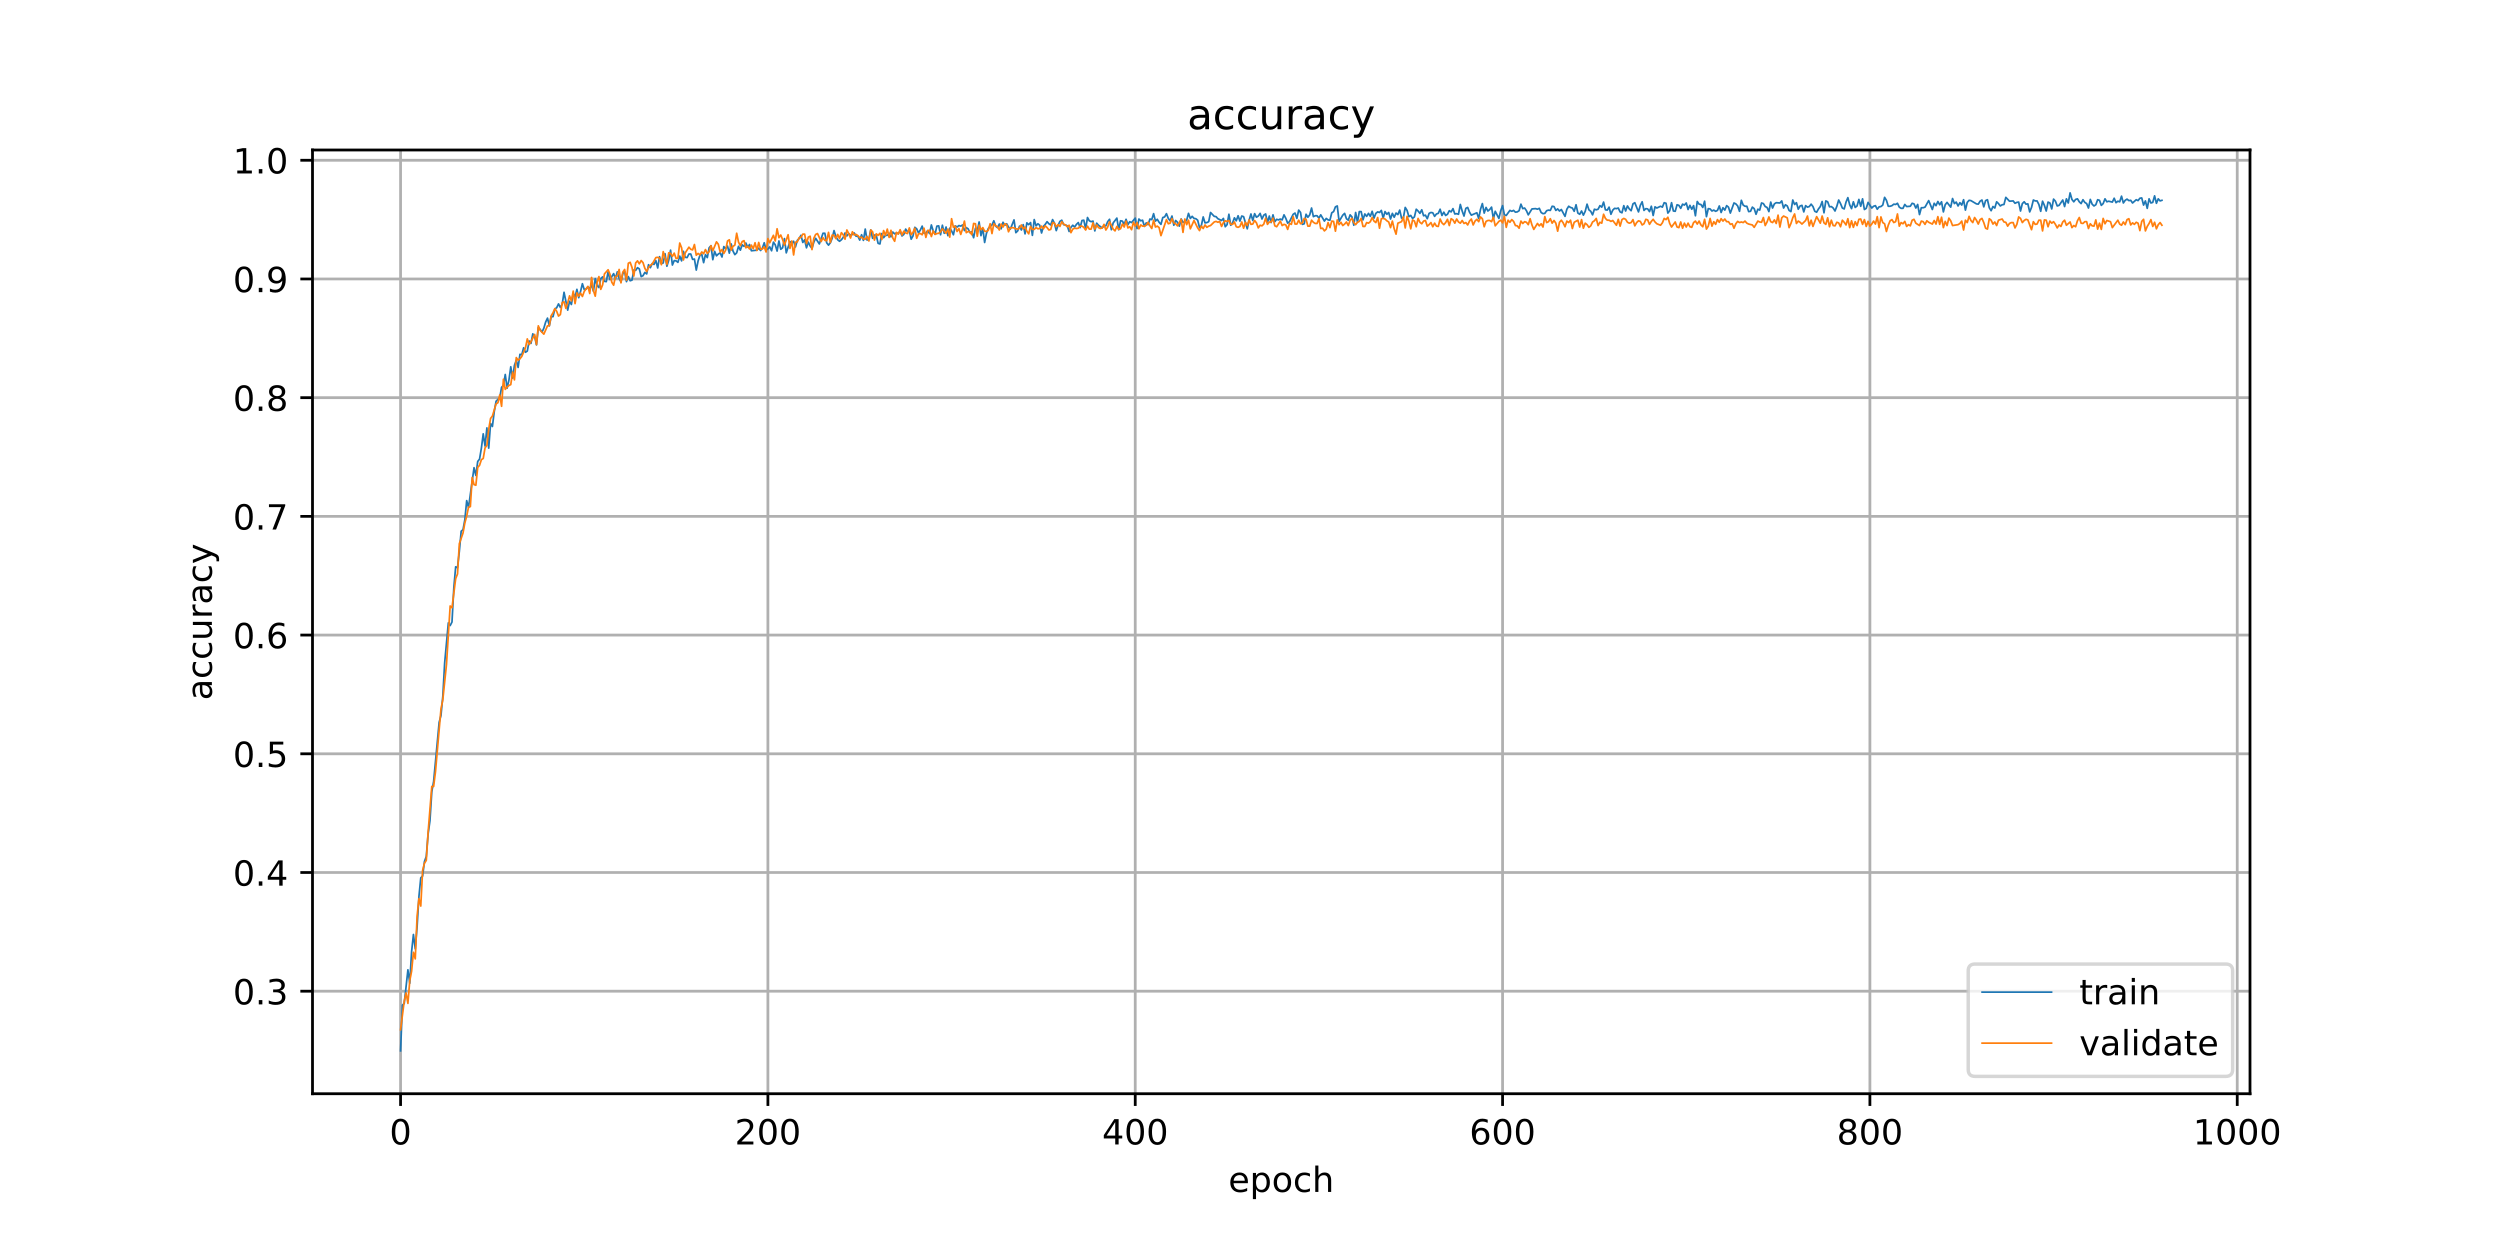 <?xml version="1.0" encoding="utf-8" standalone="no"?>
<!DOCTYPE svg PUBLIC "-//W3C//DTD SVG 1.1//EN"
  "http://www.w3.org/Graphics/SVG/1.1/DTD/svg11.dtd">
<!-- Created with matplotlib (https://matplotlib.org/) -->
<svg height="360pt" version="1.1" viewBox="0 0 720 360" width="720pt" xmlns="http://www.w3.org/2000/svg" xmlns:xlink="http://www.w3.org/1999/xlink">
 <defs>
  <style type="text/css">
*{stroke-linecap:butt;stroke-linejoin:round;}
  </style>
 </defs>
 <g id="figure_1">
  <g id="patch_1">
   <path d="M 0 360 
L 720 360 
L 720 0 
L 0 0 
z
" style="fill:#ffffff;"/>
  </g>
  <g id="axes_1">
   <g id="patch_2">
    <path d="M 90 315 
L 648 315 
L 648 43.2 
L 90 43.2 
z
" style="fill:#ffffff;"/>
   </g>
   <g id="matplotlib.axis_1">
    <g id="xtick_1">
     <g id="line2d_1">
      <path clip-path="url(#pa90d87581f)" d="M 115.364 315 
L 115.364 43.2 
" style="fill:none;stroke:#b0b0b0;stroke-linecap:square;stroke-width:0.8;"/>
     </g>
     <g id="line2d_2">
      <defs>
       <path d="M 0 0 
L 0 3.5 
" id="m3d47f4f4f5" style="stroke:#000000;stroke-width:0.8;"/>
      </defs>
      <g>
       <use style="stroke:#000000;stroke-width:0.8;" x="115.364" xlink:href="#m3d47f4f4f5" y="315"/>
      </g>
     </g>
     <g id="text_1">
      <!-- 0 -->
      <defs>
       <path d="M 31.781 66.406 
Q 24.172 66.406 20.328 58.906 
Q 16.5 51.422 16.5 36.375 
Q 16.5 21.391 20.328 13.891 
Q 24.172 6.391 31.781 6.391 
Q 39.453 6.391 43.281 13.891 
Q 47.125 21.391 47.125 36.375 
Q 47.125 51.422 43.281 58.906 
Q 39.453 66.406 31.781 66.406 
z
M 31.781 74.219 
Q 44.047 74.219 50.516 64.516 
Q 56.984 54.828 56.984 36.375 
Q 56.984 17.969 50.516 8.266 
Q 44.047 -1.422 31.781 -1.422 
Q 19.531 -1.422 13.062 8.266 
Q 6.594 17.969 6.594 36.375 
Q 6.594 54.828 13.062 64.516 
Q 19.531 74.219 31.781 74.219 
z
" id="DejaVuSans-48"/>
      </defs>
      <g transform="translate(112.182 329.598)scale(0.1 -0.1)">
       <use xlink:href="#DejaVuSans-48"/>
      </g>
     </g>
    </g>
    <g id="xtick_2">
     <g id="line2d_3">
      <path clip-path="url(#pa90d87581f)" d="M 221.156 315 
L 221.156 43.2 
" style="fill:none;stroke:#b0b0b0;stroke-linecap:square;stroke-width:0.8;"/>
     </g>
     <g id="line2d_4">
      <g>
       <use style="stroke:#000000;stroke-width:0.8;" x="221.156" xlink:href="#m3d47f4f4f5" y="315"/>
      </g>
     </g>
     <g id="text_2">
      <!-- 200 -->
      <defs>
       <path d="M 19.188 8.297 
L 53.609 8.297 
L 53.609 0 
L 7.328 0 
L 7.328 8.297 
Q 12.938 14.109 22.625 23.891 
Q 32.328 33.688 34.812 36.531 
Q 39.547 41.844 41.422 45.531 
Q 43.312 49.219 43.312 52.781 
Q 43.312 58.594 39.234 62.25 
Q 35.156 65.922 28.609 65.922 
Q 23.969 65.922 18.812 64.312 
Q 13.672 62.703 7.812 59.422 
L 7.812 69.391 
Q 13.766 71.781 18.938 73 
Q 24.125 74.219 28.422 74.219 
Q 39.75 74.219 46.484 68.547 
Q 53.219 62.891 53.219 53.422 
Q 53.219 48.922 51.531 44.891 
Q 49.859 40.875 45.406 35.406 
Q 44.188 33.984 37.641 27.219 
Q 31.109 20.453 19.188 8.297 
z
" id="DejaVuSans-50"/>
      </defs>
      <g transform="translate(211.612 329.598)scale(0.1 -0.1)">
       <use xlink:href="#DejaVuSans-50"/>
       <use x="63.623" xlink:href="#DejaVuSans-48"/>
       <use x="127.246" xlink:href="#DejaVuSans-48"/>
      </g>
     </g>
    </g>
    <g id="xtick_3">
     <g id="line2d_5">
      <path clip-path="url(#pa90d87581f)" d="M 326.948 315 
L 326.948 43.2 
" style="fill:none;stroke:#b0b0b0;stroke-linecap:square;stroke-width:0.8;"/>
     </g>
     <g id="line2d_6">
      <g>
       <use style="stroke:#000000;stroke-width:0.8;" x="326.948" xlink:href="#m3d47f4f4f5" y="315"/>
      </g>
     </g>
     <g id="text_3">
      <!-- 400 -->
      <defs>
       <path d="M 37.797 64.312 
L 12.891 25.391 
L 37.797 25.391 
z
M 35.203 72.906 
L 47.609 72.906 
L 47.609 25.391 
L 58.016 25.391 
L 58.016 17.188 
L 47.609 17.188 
L 47.609 0 
L 37.797 0 
L 37.797 17.188 
L 4.891 17.188 
L 4.891 26.703 
z
" id="DejaVuSans-52"/>
      </defs>
      <g transform="translate(317.404 329.598)scale(0.1 -0.1)">
       <use xlink:href="#DejaVuSans-52"/>
       <use x="63.623" xlink:href="#DejaVuSans-48"/>
       <use x="127.246" xlink:href="#DejaVuSans-48"/>
      </g>
     </g>
    </g>
    <g id="xtick_4">
     <g id="line2d_7">
      <path clip-path="url(#pa90d87581f)" d="M 432.74 315 
L 432.74 43.2 
" style="fill:none;stroke:#b0b0b0;stroke-linecap:square;stroke-width:0.8;"/>
     </g>
     <g id="line2d_8">
      <g>
       <use style="stroke:#000000;stroke-width:0.8;" x="432.74" xlink:href="#m3d47f4f4f5" y="315"/>
      </g>
     </g>
     <g id="text_4">
      <!-- 600 -->
      <defs>
       <path d="M 33.016 40.375 
Q 26.375 40.375 22.484 35.828 
Q 18.609 31.297 18.609 23.391 
Q 18.609 15.531 22.484 10.953 
Q 26.375 6.391 33.016 6.391 
Q 39.656 6.391 43.531 10.953 
Q 47.406 15.531 47.406 23.391 
Q 47.406 31.297 43.531 35.828 
Q 39.656 40.375 33.016 40.375 
z
M 52.594 71.297 
L 52.594 62.312 
Q 48.875 64.062 45.094 64.984 
Q 41.312 65.922 37.594 65.922 
Q 27.828 65.922 22.672 59.328 
Q 17.531 52.734 16.797 39.406 
Q 19.672 43.656 24.016 45.922 
Q 28.375 48.188 33.594 48.188 
Q 44.578 48.188 50.953 41.516 
Q 57.328 34.859 57.328 23.391 
Q 57.328 12.156 50.688 5.359 
Q 44.047 -1.422 33.016 -1.422 
Q 20.359 -1.422 13.672 8.266 
Q 6.984 17.969 6.984 36.375 
Q 6.984 53.656 15.188 63.938 
Q 23.391 74.219 37.203 74.219 
Q 40.922 74.219 44.703 73.484 
Q 48.484 72.75 52.594 71.297 
z
" id="DejaVuSans-54"/>
      </defs>
      <g transform="translate(423.196 329.598)scale(0.1 -0.1)">
       <use xlink:href="#DejaVuSans-54"/>
       <use x="63.623" xlink:href="#DejaVuSans-48"/>
       <use x="127.246" xlink:href="#DejaVuSans-48"/>
      </g>
     </g>
    </g>
    <g id="xtick_5">
     <g id="line2d_9">
      <path clip-path="url(#pa90d87581f)" d="M 538.532 315 
L 538.532 43.2 
" style="fill:none;stroke:#b0b0b0;stroke-linecap:square;stroke-width:0.8;"/>
     </g>
     <g id="line2d_10">
      <g>
       <use style="stroke:#000000;stroke-width:0.8;" x="538.532" xlink:href="#m3d47f4f4f5" y="315"/>
      </g>
     </g>
     <g id="text_5">
      <!-- 800 -->
      <defs>
       <path d="M 31.781 34.625 
Q 24.75 34.625 20.719 30.859 
Q 16.703 27.094 16.703 20.516 
Q 16.703 13.922 20.719 10.156 
Q 24.75 6.391 31.781 6.391 
Q 38.812 6.391 42.859 10.172 
Q 46.922 13.969 46.922 20.516 
Q 46.922 27.094 42.891 30.859 
Q 38.875 34.625 31.781 34.625 
z
M 21.922 38.812 
Q 15.578 40.375 12.031 44.719 
Q 8.5 49.078 8.5 55.328 
Q 8.5 64.062 14.719 69.141 
Q 20.953 74.219 31.781 74.219 
Q 42.672 74.219 48.875 69.141 
Q 55.078 64.062 55.078 55.328 
Q 55.078 49.078 51.531 44.719 
Q 48 40.375 41.703 38.812 
Q 48.828 37.156 52.797 32.312 
Q 56.781 27.484 56.781 20.516 
Q 56.781 9.906 50.312 4.234 
Q 43.844 -1.422 31.781 -1.422 
Q 19.734 -1.422 13.25 4.234 
Q 6.781 9.906 6.781 20.516 
Q 6.781 27.484 10.781 32.312 
Q 14.797 37.156 21.922 38.812 
z
M 18.312 54.391 
Q 18.312 48.734 21.844 45.562 
Q 25.391 42.391 31.781 42.391 
Q 38.141 42.391 41.719 45.562 
Q 45.312 48.734 45.312 54.391 
Q 45.312 60.062 41.719 63.234 
Q 38.141 66.406 31.781 66.406 
Q 25.391 66.406 21.844 63.234 
Q 18.312 60.062 18.312 54.391 
z
" id="DejaVuSans-56"/>
      </defs>
      <g transform="translate(528.988 329.598)scale(0.1 -0.1)">
       <use xlink:href="#DejaVuSans-56"/>
       <use x="63.623" xlink:href="#DejaVuSans-48"/>
       <use x="127.246" xlink:href="#DejaVuSans-48"/>
      </g>
     </g>
    </g>
    <g id="xtick_6">
     <g id="line2d_11">
      <path clip-path="url(#pa90d87581f)" d="M 644.324 315 
L 644.324 43.2 
" style="fill:none;stroke:#b0b0b0;stroke-linecap:square;stroke-width:0.8;"/>
     </g>
     <g id="line2d_12">
      <g>
       <use style="stroke:#000000;stroke-width:0.8;" x="644.324" xlink:href="#m3d47f4f4f5" y="315"/>
      </g>
     </g>
     <g id="text_6">
      <!-- 1000 -->
      <defs>
       <path d="M 12.406 8.297 
L 28.516 8.297 
L 28.516 63.922 
L 10.984 60.406 
L 10.984 69.391 
L 28.422 72.906 
L 38.281 72.906 
L 38.281 8.297 
L 54.391 8.297 
L 54.391 0 
L 12.406 0 
z
" id="DejaVuSans-49"/>
      </defs>
      <g transform="translate(631.599 329.598)scale(0.1 -0.1)">
       <use xlink:href="#DejaVuSans-49"/>
       <use x="63.623" xlink:href="#DejaVuSans-48"/>
       <use x="127.246" xlink:href="#DejaVuSans-48"/>
       <use x="190.869" xlink:href="#DejaVuSans-48"/>
      </g>
     </g>
    </g>
    <g id="text_7">
     <!-- epoch -->
     <defs>
      <path d="M 56.203 29.594 
L 56.203 25.203 
L 14.891 25.203 
Q 15.484 15.922 20.484 11.062 
Q 25.484 6.203 34.422 6.203 
Q 39.594 6.203 44.453 7.469 
Q 49.312 8.734 54.109 11.281 
L 54.109 2.781 
Q 49.266 0.734 44.188 -0.344 
Q 39.109 -1.422 33.891 -1.422 
Q 20.797 -1.422 13.156 6.188 
Q 5.516 13.812 5.516 26.812 
Q 5.516 40.234 12.766 48.109 
Q 20.016 56 32.328 56 
Q 43.359 56 49.781 48.891 
Q 56.203 41.797 56.203 29.594 
z
M 47.219 32.234 
Q 47.125 39.594 43.094 43.984 
Q 39.062 48.391 32.422 48.391 
Q 24.906 48.391 20.391 44.141 
Q 15.875 39.891 15.188 32.172 
z
" id="DejaVuSans-101"/>
      <path d="M 18.109 8.203 
L 18.109 -20.797 
L 9.078 -20.797 
L 9.078 54.688 
L 18.109 54.688 
L 18.109 46.391 
Q 20.953 51.266 25.266 53.625 
Q 29.594 56 35.594 56 
Q 45.562 56 51.781 48.094 
Q 58.016 40.188 58.016 27.297 
Q 58.016 14.406 51.781 6.484 
Q 45.562 -1.422 35.594 -1.422 
Q 29.594 -1.422 25.266 0.953 
Q 20.953 3.328 18.109 8.203 
z
M 48.688 27.297 
Q 48.688 37.203 44.609 42.844 
Q 40.531 48.484 33.406 48.484 
Q 26.266 48.484 22.188 42.844 
Q 18.109 37.203 18.109 27.297 
Q 18.109 17.391 22.188 11.75 
Q 26.266 6.109 33.406 6.109 
Q 40.531 6.109 44.609 11.75 
Q 48.688 17.391 48.688 27.297 
z
" id="DejaVuSans-112"/>
      <path d="M 30.609 48.391 
Q 23.391 48.391 19.188 42.75 
Q 14.984 37.109 14.984 27.297 
Q 14.984 17.484 19.156 11.844 
Q 23.344 6.203 30.609 6.203 
Q 37.797 6.203 41.984 11.859 
Q 46.188 17.531 46.188 27.297 
Q 46.188 37.016 41.984 42.703 
Q 37.797 48.391 30.609 48.391 
z
M 30.609 56 
Q 42.328 56 49.016 48.375 
Q 55.719 40.766 55.719 27.297 
Q 55.719 13.875 49.016 6.219 
Q 42.328 -1.422 30.609 -1.422 
Q 18.844 -1.422 12.172 6.219 
Q 5.516 13.875 5.516 27.297 
Q 5.516 40.766 12.172 48.375 
Q 18.844 56 30.609 56 
z
" id="DejaVuSans-111"/>
      <path d="M 48.781 52.594 
L 48.781 44.188 
Q 44.969 46.297 41.141 47.344 
Q 37.312 48.391 33.406 48.391 
Q 24.656 48.391 19.812 42.844 
Q 14.984 37.312 14.984 27.297 
Q 14.984 17.281 19.812 11.734 
Q 24.656 6.203 33.406 6.203 
Q 37.312 6.203 41.141 7.25 
Q 44.969 8.297 48.781 10.406 
L 48.781 2.094 
Q 45.016 0.344 40.984 -0.531 
Q 36.969 -1.422 32.422 -1.422 
Q 20.062 -1.422 12.781 6.344 
Q 5.516 14.109 5.516 27.297 
Q 5.516 40.672 12.859 48.328 
Q 20.219 56 33.016 56 
Q 37.156 56 41.109 55.141 
Q 45.062 54.297 48.781 52.594 
z
" id="DejaVuSans-99"/>
      <path d="M 54.891 33.016 
L 54.891 0 
L 45.906 0 
L 45.906 32.719 
Q 45.906 40.484 42.875 44.328 
Q 39.844 48.188 33.797 48.188 
Q 26.516 48.188 22.312 43.547 
Q 18.109 38.922 18.109 30.906 
L 18.109 0 
L 9.078 0 
L 9.078 75.984 
L 18.109 75.984 
L 18.109 46.188 
Q 21.344 51.125 25.703 53.562 
Q 30.078 56 35.797 56 
Q 45.219 56 50.047 50.172 
Q 54.891 44.344 54.891 33.016 
z
" id="DejaVuSans-104"/>
     </defs>
     <g transform="translate(353.772 343.277)scale(0.1 -0.1)">
      <use xlink:href="#DejaVuSans-101"/>
      <use x="61.523" xlink:href="#DejaVuSans-112"/>
      <use x="125" xlink:href="#DejaVuSans-111"/>
      <use x="186.182" xlink:href="#DejaVuSans-99"/>
      <use x="241.162" xlink:href="#DejaVuSans-104"/>
     </g>
    </g>
   </g>
   <g id="matplotlib.axis_2">
    <g id="ytick_1">
     <g id="line2d_13">
      <path clip-path="url(#pa90d87581f)" d="M 90 285.466 
L 648 285.466 
" style="fill:none;stroke:#b0b0b0;stroke-linecap:square;stroke-width:0.8;"/>
     </g>
     <g id="line2d_14">
      <defs>
       <path d="M 0 0 
L -3.5 0 
" id="m5da8595217" style="stroke:#000000;stroke-width:0.8;"/>
      </defs>
      <g>
       <use style="stroke:#000000;stroke-width:0.8;" x="90" xlink:href="#m5da8595217" y="285.466"/>
      </g>
     </g>
     <g id="text_8">
      <!-- 0.3 -->
      <defs>
       <path d="M 10.688 12.406 
L 21 12.406 
L 21 0 
L 10.688 0 
z
" id="DejaVuSans-46"/>
       <path d="M 40.578 39.312 
Q 47.656 37.797 51.625 33 
Q 55.609 28.219 55.609 21.188 
Q 55.609 10.406 48.188 4.484 
Q 40.766 -1.422 27.094 -1.422 
Q 22.516 -1.422 17.656 -0.516 
Q 12.797 0.391 7.625 2.203 
L 7.625 11.719 
Q 11.719 9.328 16.594 8.109 
Q 21.484 6.891 26.812 6.891 
Q 36.078 6.891 40.938 10.547 
Q 45.797 14.203 45.797 21.188 
Q 45.797 27.641 41.281 31.266 
Q 36.766 34.906 28.719 34.906 
L 20.219 34.906 
L 20.219 43.016 
L 29.109 43.016 
Q 36.375 43.016 40.234 45.922 
Q 44.094 48.828 44.094 54.297 
Q 44.094 59.906 40.109 62.906 
Q 36.141 65.922 28.719 65.922 
Q 24.656 65.922 20.016 65.031 
Q 15.375 64.156 9.812 62.312 
L 9.812 71.094 
Q 15.438 72.656 20.344 73.438 
Q 25.25 74.219 29.594 74.219 
Q 40.828 74.219 47.359 69.109 
Q 53.906 64.016 53.906 55.328 
Q 53.906 49.266 50.438 45.094 
Q 46.969 40.922 40.578 39.312 
z
" id="DejaVuSans-51"/>
      </defs>
      <g transform="translate(67.097 289.265)scale(0.1 -0.1)">
       <use xlink:href="#DejaVuSans-48"/>
       <use x="63.623" xlink:href="#DejaVuSans-46"/>
       <use x="95.41" xlink:href="#DejaVuSans-51"/>
      </g>
     </g>
    </g>
    <g id="ytick_2">
     <g id="line2d_15">
      <path clip-path="url(#pa90d87581f)" d="M 90 251.279 
L 648 251.279 
" style="fill:none;stroke:#b0b0b0;stroke-linecap:square;stroke-width:0.8;"/>
     </g>
     <g id="line2d_16">
      <g>
       <use style="stroke:#000000;stroke-width:0.8;" x="90" xlink:href="#m5da8595217" y="251.279"/>
      </g>
     </g>
     <g id="text_9">
      <!-- 0.4 -->
      <g transform="translate(67.097 255.078)scale(0.1 -0.1)">
       <use xlink:href="#DejaVuSans-48"/>
       <use x="63.623" xlink:href="#DejaVuSans-46"/>
       <use x="95.41" xlink:href="#DejaVuSans-52"/>
      </g>
     </g>
    </g>
    <g id="ytick_3">
     <g id="line2d_17">
      <path clip-path="url(#pa90d87581f)" d="M 90 217.091 
L 648 217.091 
" style="fill:none;stroke:#b0b0b0;stroke-linecap:square;stroke-width:0.8;"/>
     </g>
     <g id="line2d_18">
      <g>
       <use style="stroke:#000000;stroke-width:0.8;" x="90" xlink:href="#m5da8595217" y="217.091"/>
      </g>
     </g>
     <g id="text_10">
      <!-- 0.5 -->
      <defs>
       <path d="M 10.797 72.906 
L 49.516 72.906 
L 49.516 64.594 
L 19.828 64.594 
L 19.828 46.734 
Q 21.969 47.469 24.109 47.828 
Q 26.266 48.188 28.422 48.188 
Q 40.625 48.188 47.75 41.5 
Q 54.891 34.812 54.891 23.391 
Q 54.891 11.625 47.562 5.094 
Q 40.234 -1.422 26.906 -1.422 
Q 22.312 -1.422 17.547 -0.641 
Q 12.797 0.141 7.719 1.703 
L 7.719 11.625 
Q 12.109 9.234 16.797 8.062 
Q 21.484 6.891 26.703 6.891 
Q 35.156 6.891 40.078 11.328 
Q 45.016 15.766 45.016 23.391 
Q 45.016 31 40.078 35.438 
Q 35.156 39.891 26.703 39.891 
Q 22.75 39.891 18.812 39.016 
Q 14.891 38.141 10.797 36.281 
z
" id="DejaVuSans-53"/>
      </defs>
      <g transform="translate(67.097 220.89)scale(0.1 -0.1)">
       <use xlink:href="#DejaVuSans-48"/>
       <use x="63.623" xlink:href="#DejaVuSans-46"/>
       <use x="95.41" xlink:href="#DejaVuSans-53"/>
      </g>
     </g>
    </g>
    <g id="ytick_4">
     <g id="line2d_19">
      <path clip-path="url(#pa90d87581f)" d="M 90 182.903 
L 648 182.903 
" style="fill:none;stroke:#b0b0b0;stroke-linecap:square;stroke-width:0.8;"/>
     </g>
     <g id="line2d_20">
      <g>
       <use style="stroke:#000000;stroke-width:0.8;" x="90" xlink:href="#m5da8595217" y="182.903"/>
      </g>
     </g>
     <g id="text_11">
      <!-- 0.6 -->
      <g transform="translate(67.097 186.703)scale(0.1 -0.1)">
       <use xlink:href="#DejaVuSans-48"/>
       <use x="63.623" xlink:href="#DejaVuSans-46"/>
       <use x="95.41" xlink:href="#DejaVuSans-54"/>
      </g>
     </g>
    </g>
    <g id="ytick_5">
     <g id="line2d_21">
      <path clip-path="url(#pa90d87581f)" d="M 90 148.716 
L 648 148.716 
" style="fill:none;stroke:#b0b0b0;stroke-linecap:square;stroke-width:0.8;"/>
     </g>
     <g id="line2d_22">
      <g>
       <use style="stroke:#000000;stroke-width:0.8;" x="90" xlink:href="#m5da8595217" y="148.716"/>
      </g>
     </g>
     <g id="text_12">
      <!-- 0.7 -->
      <defs>
       <path d="M 8.203 72.906 
L 55.078 72.906 
L 55.078 68.703 
L 28.609 0 
L 18.312 0 
L 43.219 64.594 
L 8.203 64.594 
z
" id="DejaVuSans-55"/>
      </defs>
      <g transform="translate(67.097 152.515)scale(0.1 -0.1)">
       <use xlink:href="#DejaVuSans-48"/>
       <use x="63.623" xlink:href="#DejaVuSans-46"/>
       <use x="95.41" xlink:href="#DejaVuSans-55"/>
      </g>
     </g>
    </g>
    <g id="ytick_6">
     <g id="line2d_23">
      <path clip-path="url(#pa90d87581f)" d="M 90 114.528 
L 648 114.528 
" style="fill:none;stroke:#b0b0b0;stroke-linecap:square;stroke-width:0.8;"/>
     </g>
     <g id="line2d_24">
      <g>
       <use style="stroke:#000000;stroke-width:0.8;" x="90" xlink:href="#m5da8595217" y="114.528"/>
      </g>
     </g>
     <g id="text_13">
      <!-- 0.8 -->
      <g transform="translate(67.097 118.327)scale(0.1 -0.1)">
       <use xlink:href="#DejaVuSans-48"/>
       <use x="63.623" xlink:href="#DejaVuSans-46"/>
       <use x="95.41" xlink:href="#DejaVuSans-56"/>
      </g>
     </g>
    </g>
    <g id="ytick_7">
     <g id="line2d_25">
      <path clip-path="url(#pa90d87581f)" d="M 90 80.341 
L 648 80.341 
" style="fill:none;stroke:#b0b0b0;stroke-linecap:square;stroke-width:0.8;"/>
     </g>
     <g id="line2d_26">
      <g>
       <use style="stroke:#000000;stroke-width:0.8;" x="90" xlink:href="#m5da8595217" y="80.341"/>
      </g>
     </g>
     <g id="text_14">
      <!-- 0.9 -->
      <defs>
       <path d="M 10.984 1.516 
L 10.984 10.5 
Q 14.703 8.734 18.5 7.812 
Q 22.312 6.891 25.984 6.891 
Q 35.75 6.891 40.891 13.453 
Q 46.047 20.016 46.781 33.406 
Q 43.953 29.203 39.594 26.953 
Q 35.25 24.703 29.984 24.703 
Q 19.047 24.703 12.672 31.312 
Q 6.297 37.938 6.297 49.422 
Q 6.297 60.641 12.938 67.422 
Q 19.578 74.219 30.609 74.219 
Q 43.266 74.219 49.922 64.516 
Q 56.594 54.828 56.594 36.375 
Q 56.594 19.141 48.406 8.859 
Q 40.234 -1.422 26.422 -1.422 
Q 22.703 -1.422 18.891 -0.688 
Q 15.094 0.047 10.984 1.516 
z
M 30.609 32.422 
Q 37.25 32.422 41.125 36.953 
Q 45.016 41.5 45.016 49.422 
Q 45.016 57.281 41.125 61.844 
Q 37.25 66.406 30.609 66.406 
Q 23.969 66.406 20.094 61.844 
Q 16.219 57.281 16.219 49.422 
Q 16.219 41.5 20.094 36.953 
Q 23.969 32.422 30.609 32.422 
z
" id="DejaVuSans-57"/>
      </defs>
      <g transform="translate(67.097 84.14)scale(0.1 -0.1)">
       <use xlink:href="#DejaVuSans-48"/>
       <use x="63.623" xlink:href="#DejaVuSans-46"/>
       <use x="95.41" xlink:href="#DejaVuSans-57"/>
      </g>
     </g>
    </g>
    <g id="ytick_8">
     <g id="line2d_27">
      <path clip-path="url(#pa90d87581f)" d="M 90 46.153 
L 648 46.153 
" style="fill:none;stroke:#b0b0b0;stroke-linecap:square;stroke-width:0.8;"/>
     </g>
     <g id="line2d_28">
      <g>
       <use style="stroke:#000000;stroke-width:0.8;" x="90" xlink:href="#m5da8595217" y="46.153"/>
      </g>
     </g>
     <g id="text_15">
      <!-- 1.0 -->
      <g transform="translate(67.097 49.952)scale(0.1 -0.1)">
       <use xlink:href="#DejaVuSans-49"/>
       <use x="63.623" xlink:href="#DejaVuSans-46"/>
       <use x="95.41" xlink:href="#DejaVuSans-48"/>
      </g>
     </g>
    </g>
    <g id="text_16">
     <!-- accuracy -->
     <defs>
      <path d="M 34.281 27.484 
Q 23.391 27.484 19.188 25 
Q 14.984 22.516 14.984 16.5 
Q 14.984 11.719 18.141 8.906 
Q 21.297 6.109 26.703 6.109 
Q 34.188 6.109 38.703 11.406 
Q 43.219 16.703 43.219 25.484 
L 43.219 27.484 
z
M 52.203 31.203 
L 52.203 0 
L 43.219 0 
L 43.219 8.297 
Q 40.141 3.328 35.547 0.953 
Q 30.953 -1.422 24.312 -1.422 
Q 15.922 -1.422 10.953 3.297 
Q 6 8.016 6 15.922 
Q 6 25.141 12.172 29.828 
Q 18.359 34.516 30.609 34.516 
L 43.219 34.516 
L 43.219 35.406 
Q 43.219 41.609 39.141 45 
Q 35.062 48.391 27.688 48.391 
Q 23 48.391 18.547 47.266 
Q 14.109 46.141 10.016 43.891 
L 10.016 52.203 
Q 14.938 54.109 19.578 55.047 
Q 24.219 56 28.609 56 
Q 40.484 56 46.344 49.844 
Q 52.203 43.703 52.203 31.203 
z
" id="DejaVuSans-97"/>
      <path d="M 8.5 21.578 
L 8.5 54.688 
L 17.484 54.688 
L 17.484 21.922 
Q 17.484 14.156 20.5 10.266 
Q 23.531 6.391 29.594 6.391 
Q 36.859 6.391 41.078 11.031 
Q 45.312 15.672 45.312 23.688 
L 45.312 54.688 
L 54.297 54.688 
L 54.297 0 
L 45.312 0 
L 45.312 8.406 
Q 42.047 3.422 37.719 1 
Q 33.406 -1.422 27.688 -1.422 
Q 18.266 -1.422 13.375 4.438 
Q 8.5 10.297 8.5 21.578 
z
M 31.109 56 
z
" id="DejaVuSans-117"/>
      <path d="M 41.109 46.297 
Q 39.594 47.172 37.812 47.578 
Q 36.031 48 33.891 48 
Q 26.266 48 22.188 43.047 
Q 18.109 38.094 18.109 28.812 
L 18.109 0 
L 9.078 0 
L 9.078 54.688 
L 18.109 54.688 
L 18.109 46.188 
Q 20.953 51.172 25.484 53.578 
Q 30.031 56 36.531 56 
Q 37.453 56 38.578 55.875 
Q 39.703 55.766 41.062 55.516 
z
" id="DejaVuSans-114"/>
      <path d="M 32.172 -5.078 
Q 28.375 -14.844 24.75 -17.812 
Q 21.141 -20.797 15.094 -20.797 
L 7.906 -20.797 
L 7.906 -13.281 
L 13.188 -13.281 
Q 16.891 -13.281 18.938 -11.516 
Q 21 -9.766 23.484 -3.219 
L 25.094 0.875 
L 2.984 54.688 
L 12.5 54.688 
L 29.594 11.922 
L 46.688 54.688 
L 56.203 54.688 
z
" id="DejaVuSans-121"/>
     </defs>
     <g transform="translate(61.017 201.659)rotate(-90)scale(0.1 -0.1)">
      <use xlink:href="#DejaVuSans-97"/>
      <use x="61.279" xlink:href="#DejaVuSans-99"/>
      <use x="116.26" xlink:href="#DejaVuSans-99"/>
      <use x="171.24" xlink:href="#DejaVuSans-117"/>
      <use x="234.619" xlink:href="#DejaVuSans-114"/>
      <use x="275.732" xlink:href="#DejaVuSans-97"/>
      <use x="337.012" xlink:href="#DejaVuSans-99"/>
      <use x="391.992" xlink:href="#DejaVuSans-121"/>
     </g>
    </g>
   </g>
   <g id="line2d_29">
    <path clip-path="url(#pa90d87581f)" d="M 115.364 302.645 
L 115.893 289.483 
L 116.422 288.97 
L 117.479 279.312 
L 118.008 283.159 
L 118.537 274.099 
L 119.066 269.142 
L 119.595 273.244 
L 120.124 266.919 
L 120.653 258.202 
L 121.182 252.817 
L 121.711 252.304 
L 122.24 248.116 
L 122.769 246.663 
L 123.298 240.168 
L 123.827 236.407 
L 124.356 228.031 
L 124.885 225.04 
L 126.472 208.031 
L 127.001 206.065 
L 127.53 200.51 
L 128.059 190.937 
L 129.117 179.399 
L 129.646 180.168 
L 130.175 179.143 
L 130.703 169.228 
L 131.232 163.245 
L 131.761 163.502 
L 132.29 158.801 
L 132.819 152.989 
L 133.348 152.562 
L 133.877 149.656 
L 134.406 144.186 
L 134.935 146.152 
L 136.522 134.699 
L 137.051 136.921 
L 137.58 132.904 
L 138.109 132.22 
L 138.638 129.058 
L 139.167 124.955 
L 139.696 128.46 
L 140.225 123.246 
L 140.754 129.058 
L 141.283 121.964 
L 141.812 122.819 
L 142.341 118.545 
L 142.87 115.554 
L 143.927 114.528 
L 144.456 111.537 
L 144.985 111.024 
L 145.514 107.862 
L 146.043 111.793 
L 146.572 109.485 
L 147.101 105.639 
L 147.63 108.887 
L 148.159 105.212 
L 148.688 103.759 
L 149.217 105.81 
L 149.746 102.05 
L 150.275 102.135 
L 150.804 100.169 
L 151.333 101.451 
L 151.862 101.11 
L 152.391 98.204 
L 152.92 98.887 
L 153.449 96.152 
L 153.978 96.922 
L 154.507 99.315 
L 155.036 94.357 
L 155.565 94.87 
L 156.094 95.64 
L 156.623 94.528 
L 157.151 92.734 
L 157.68 91.622 
L 158.209 93.845 
L 158.738 91.195 
L 159.267 91.195 
L 159.796 88.973 
L 160.325 88.631 
L 160.854 87.52 
L 161.383 88.546 
L 161.912 87.605 
L 162.441 84.187 
L 163.499 89.315 
L 164.028 86.751 
L 164.557 87.691 
L 165.086 84.529 
L 165.615 85.554 
L 166.144 83.332 
L 166.673 85.725 
L 167.202 83.93 
L 167.731 81.708 
L 168.26 83.417 
L 168.789 83.247 
L 169.318 82.648 
L 169.847 83.161 
L 170.375 82.05 
L 170.904 83.845 
L 171.433 80.255 
L 171.962 82.221 
L 172.491 82.819 
L 173.02 80.255 
L 173.549 79.742 
L 174.078 81.024 
L 174.607 81.11 
L 175.136 78.289 
L 175.665 80.511 
L 176.723 78.802 
L 177.252 80.255 
L 177.781 78.289 
L 178.31 80.17 
L 178.839 81.195 
L 179.368 78.802 
L 179.897 78.204 
L 180.426 81.11 
L 180.955 79.657 
L 181.484 80.853 
L 182.013 80.682 
L 182.542 77.776 
L 183.071 77.862 
L 183.599 77.093 
L 184.128 77.435 
L 184.657 79.657 
L 185.186 79.4 
L 185.715 78.46 
L 186.244 78.888 
L 186.773 76.238 
L 187.302 77.093 
L 187.831 75.896 
L 188.36 76.153 
L 188.889 75.041 
L 189.418 77.178 
L 189.947 73.93 
L 190.476 75.896 
L 191.005 75.725 
L 191.534 73.076 
L 192.063 76.665 
L 192.592 74.956 
L 193.121 72.05 
L 193.65 76.324 
L 194.179 75.041 
L 194.708 75.127 
L 195.237 75.554 
L 195.766 73.759 
L 196.295 75.127 
L 196.823 72.392 
L 197.352 74.101 
L 197.881 74.187 
L 198.41 73.161 
L 198.939 73.161 
L 199.468 74.7 
L 199.997 74.614 
L 200.526 77.776 
L 201.055 75.127 
L 201.584 73.503 
L 202.113 73.247 
L 202.642 75.64 
L 203.171 73.332 
L 203.7 74.187 
L 204.229 71.366 
L 204.758 70.768 
L 205.287 74.785 
L 205.816 72.392 
L 206.345 73.674 
L 206.874 73.161 
L 207.403 72.819 
L 207.932 74.016 
L 208.461 71.024 
L 208.99 71.623 
L 209.519 70.853 
L 210.047 72.905 
L 210.576 70.255 
L 211.105 72.306 
L 211.634 73.332 
L 212.163 72.819 
L 212.692 70.939 
L 213.221 72.05 
L 213.75 70.512 
L 214.279 70.939 
L 214.808 69.999 
L 215.337 71.195 
L 215.866 70.426 
L 216.395 72.221 
L 217.982 72.05 
L 218.511 71.452 
L 219.04 72.136 
L 219.569 71.452 
L 220.098 69.913 
L 220.627 71.965 
L 221.156 71.708 
L 221.685 71.11 
L 222.214 72.221 
L 222.743 69.742 
L 223.271 70.512 
L 223.8 72.306 
L 224.329 69.401 
L 224.858 71.794 
L 225.387 71.366 
L 225.916 68.717 
L 226.445 72.819 
L 227.503 69.571 
L 228.032 69.999 
L 228.561 69.486 
L 229.09 71.11 
L 229.619 69.23 
L 230.148 68.717 
L 230.677 67.777 
L 231.206 69.828 
L 231.735 69.059 
L 232.264 71.366 
L 232.793 69.742 
L 233.322 70.853 
L 233.851 71.537 
L 234.38 69.742 
L 234.909 68.631 
L 235.967 70.255 
L 237.024 67.178 
L 237.553 67.178 
L 238.082 69.913 
L 238.611 70.597 
L 239.14 69.913 
L 239.669 68.631 
L 240.198 66.409 
L 240.727 68.118 
L 241.256 69.059 
L 241.785 69.486 
L 242.314 69.059 
L 242.843 68.375 
L 243.372 67.093 
L 243.901 67.948 
L 244.43 67.264 
L 244.959 67.777 
L 245.488 67.52 
L 246.017 67.093 
L 246.546 68.033 
L 247.075 68.033 
L 247.604 69.144 
L 248.133 67.606 
L 248.662 69.23 
L 249.191 65.982 
L 249.719 69.144 
L 250.248 68.802 
L 250.777 66.238 
L 251.306 68.631 
L 251.835 67.691 
L 252.364 67.777 
L 252.893 70.084 
L 253.422 70.255 
L 253.951 67.264 
L 254.48 68.46 
L 255.009 67.777 
L 255.538 67.777 
L 256.067 67.178 
L 256.596 68.204 
L 257.125 66.836 
L 257.654 67.349 
L 258.183 67.093 
L 258.712 67.264 
L 259.241 66.58 
L 259.77 67.948 
L 260.299 67.52 
L 260.828 65.982 
L 261.357 66.751 
L 261.886 66.409 
L 262.415 68.888 
L 262.944 67.948 
L 263.472 65.469 
L 264.001 65.896 
L 264.53 67.093 
L 265.059 66.238 
L 265.588 65.127 
L 266.117 67.178 
L 266.646 67.178 
L 267.175 66.409 
L 267.704 67.264 
L 268.233 64.785 
L 268.762 66.495 
L 269.291 67.435 
L 269.82 65.127 
L 270.349 65.042 
L 270.878 67.606 
L 271.407 64.871 
L 271.936 67.178 
L 272.465 65.383 
L 272.994 67.862 
L 273.523 65.725 
L 274.052 66.495 
L 274.581 67.606 
L 275.11 65.042 
L 275.639 65.383 
L 276.168 64.956 
L 276.696 65.127 
L 277.225 64.785 
L 277.754 66.409 
L 278.283 65.554 
L 278.812 65.896 
L 279.341 67.007 
L 279.87 66.751 
L 280.399 68.46 
L 280.928 65.725 
L 281.457 66.495 
L 281.986 63.931 
L 282.515 67.862 
L 283.044 65.811 
L 283.573 69.828 
L 284.102 67.178 
L 284.631 65.811 
L 285.16 65.213 
L 285.689 64.785 
L 286.218 63.589 
L 286.747 65.127 
L 287.276 65.554 
L 287.805 64.529 
L 288.334 65.896 
L 288.863 64.016 
L 289.392 64.871 
L 289.92 64.443 
L 290.449 65.383 
L 290.978 65.982 
L 292.036 63.332 
L 292.565 67.007 
L 293.094 66.495 
L 293.623 65.127 
L 294.152 66.238 
L 294.681 64.7 
L 295.21 67.349 
L 295.739 64.187 
L 296.268 64.7 
L 296.797 64.101 
L 297.326 67.777 
L 297.855 63.247 
L 298.384 65.042 
L 298.913 64.443 
L 299.442 64.871 
L 299.971 67.093 
L 300.5 65.213 
L 301.029 64.614 
L 301.558 63.845 
L 302.087 64.443 
L 302.616 64.785 
L 303.144 63.247 
L 303.673 64.272 
L 304.202 66.409 
L 304.731 64.871 
L 305.26 63.76 
L 305.789 63.418 
L 306.318 64.7 
L 306.847 64.785 
L 307.376 65.042 
L 307.905 66.666 
L 308.434 65.469 
L 308.963 64.871 
L 309.492 65.383 
L 310.021 64.614 
L 310.55 64.101 
L 311.079 65.554 
L 311.608 63.503 
L 312.137 63.418 
L 312.666 65.896 
L 313.195 62.648 
L 313.724 63.589 
L 314.253 63.845 
L 314.782 63.674 
L 315.311 66.495 
L 315.84 64.272 
L 316.368 64.871 
L 317.426 65.64 
L 317.955 65.042 
L 318.484 65.042 
L 319.013 63.845 
L 319.542 63.161 
L 320.071 66.153 
L 320.6 64.187 
L 321.658 62.819 
L 322.187 66.153 
L 322.716 63.589 
L 323.245 63.674 
L 323.774 64.614 
L 324.303 63.161 
L 324.832 64.7 
L 325.361 63.845 
L 325.89 64.101 
L 326.948 62.819 
L 327.477 65.811 
L 328.006 63.076 
L 328.535 63.589 
L 329.064 63.418 
L 329.592 65.213 
L 330.121 64.187 
L 330.65 64.7 
L 331.179 63.076 
L 331.708 63.247 
L 332.237 61.537 
L 332.766 63.674 
L 333.295 63.161 
L 333.824 64.016 
L 334.353 64.614 
L 334.882 62.648 
L 335.411 62.478 
L 335.94 61.537 
L 336.469 62.905 
L 336.998 63.589 
L 337.527 62.221 
L 338.056 64.871 
L 338.585 63.503 
L 339.114 64.016 
L 339.643 65.127 
L 340.172 63.076 
L 340.701 64.016 
L 341.23 63.931 
L 341.759 63.418 
L 342.288 61.452 
L 342.816 62.905 
L 343.345 62.307 
L 343.874 62.905 
L 344.403 62.99 
L 344.932 63.418 
L 345.461 65.554 
L 345.99 64.956 
L 346.519 62.478 
L 347.048 64.187 
L 347.577 64.101 
L 348.106 63.845 
L 348.635 61.196 
L 349.693 62.307 
L 350.222 62.392 
L 350.751 62.99 
L 351.809 63.503 
L 352.338 62.905 
L 352.867 65.298 
L 353.396 64.7 
L 353.925 61.708 
L 354.454 64.871 
L 354.983 64.187 
L 355.512 62.734 
L 356.04 63.589 
L 356.569 62.136 
L 357.098 63.674 
L 357.627 62.221 
L 358.156 62.392 
L 359.214 65.896 
L 359.743 63.418 
L 360.272 61.623 
L 360.801 63.503 
L 361.33 61.537 
L 361.859 62.563 
L 362.388 62.221 
L 362.917 61.452 
L 363.446 63.076 
L 363.975 61.965 
L 364.504 61.623 
L 365.033 64.101 
L 365.562 62.221 
L 366.091 64.101 
L 366.62 61.879 
L 367.149 63.845 
L 367.678 63.161 
L 368.207 63.332 
L 368.736 63.076 
L 369.264 63.332 
L 369.793 61.879 
L 370.322 62.905 
L 370.851 64.272 
L 371.38 63.845 
L 372.438 61.708 
L 372.967 61.366 
L 373.496 62.905 
L 374.025 60.512 
L 374.554 61.196 
L 375.083 64.614 
L 375.612 64.443 
L 376.141 61.708 
L 376.67 62.563 
L 377.199 61.879 
L 377.728 59.913 
L 378.257 62.392 
L 378.786 62.136 
L 379.315 62.136 
L 379.844 62.819 
L 380.373 61.879 
L 381.431 63.674 
L 381.96 62.905 
L 382.488 63.332 
L 383.017 63.418 
L 383.546 61.281 
L 384.075 60.939 
L 384.604 59.572 
L 385.133 59.315 
L 385.662 63.76 
L 386.72 61.965 
L 387.249 61.452 
L 387.778 62.99 
L 388.307 63.418 
L 388.836 61.879 
L 389.365 62.478 
L 389.894 64.871 
L 390.423 61.196 
L 390.952 64.016 
L 391.481 60.939 
L 392.01 60.939 
L 392.539 63.332 
L 393.068 61.623 
L 393.597 62.307 
L 394.126 61.452 
L 394.655 62.307 
L 395.184 60.854 
L 395.712 62.819 
L 396.241 61.452 
L 396.77 61.025 
L 397.299 61.196 
L 397.828 60.597 
L 398.357 62.819 
L 398.886 60.939 
L 399.415 61.708 
L 399.944 61.196 
L 400.473 63.076 
L 401.002 61.452 
L 401.531 62.563 
L 402.06 61.366 
L 402.589 61.794 
L 403.118 60.512 
L 403.647 62.819 
L 404.176 62.734 
L 404.705 59.743 
L 405.234 60.597 
L 405.763 62.392 
L 406.292 62.05 
L 406.821 62.905 
L 407.35 62.478 
L 407.879 60.255 
L 408.408 60.768 
L 408.936 61.452 
L 409.465 60.426 
L 409.994 62.136 
L 410.523 61.965 
L 411.052 62.99 
L 411.581 61.452 
L 412.11 61.196 
L 412.639 61.281 
L 413.168 62.307 
L 413.697 61.623 
L 414.226 61.452 
L 414.755 60.255 
L 415.284 62.05 
L 415.813 61.11 
L 416.342 62.05 
L 416.871 61.708 
L 417.4 60.683 
L 417.929 61.025 
L 418.458 60.084 
L 418.987 61.623 
L 419.516 61.537 
L 420.045 61.708 
L 420.574 58.888 
L 421.103 60.768 
L 421.632 62.221 
L 422.16 59.999 
L 422.689 59.743 
L 423.218 61.11 
L 423.747 61.965 
L 425.334 61.281 
L 425.863 62.905 
L 426.392 60.255 
L 426.921 58.631 
L 427.45 61.366 
L 427.979 59.743 
L 428.508 60.768 
L 429.037 60.341 
L 429.566 59.657 
L 430.095 62.99 
L 430.624 60.854 
L 431.682 62.905 
L 432.211 60.683 
L 432.74 59.23 
L 433.269 61.879 
L 433.798 62.05 
L 434.856 60.597 
L 435.384 60.854 
L 435.913 60.597 
L 436.442 61.11 
L 436.971 61.025 
L 437.5 60.683 
L 438.029 58.802 
L 438.558 60.084 
L 439.087 59.913 
L 439.616 60.683 
L 440.145 61.879 
L 441.203 60.17 
L 442.261 60.084 
L 442.79 60.255 
L 443.319 59.999 
L 443.848 61.196 
L 444.377 61.537 
L 444.906 61.452 
L 445.435 60.683 
L 445.964 60.512 
L 446.493 60.597 
L 447.022 59.401 
L 447.551 59.486 
L 448.08 60.597 
L 448.608 60.17 
L 449.137 60.768 
L 449.666 60.341 
L 450.724 62.307 
L 451.253 60.255 
L 451.782 59.401 
L 452.311 59.743 
L 452.84 59.913 
L 453.369 60.854 
L 453.898 58.973 
L 454.427 61.366 
L 454.956 61.708 
L 455.485 60.768 
L 456.014 61.965 
L 456.543 60.854 
L 457.072 58.802 
L 457.601 60.426 
L 458.13 60.854 
L 458.659 61.879 
L 459.188 60.255 
L 459.717 60.426 
L 460.246 60.255 
L 460.775 59.23 
L 461.304 59.657 
L 461.832 58.204 
L 462.361 60.426 
L 462.89 60.512 
L 463.419 59.657 
L 463.948 61.708 
L 464.477 60.512 
L 465.006 59.999 
L 465.535 60.084 
L 466.064 59.913 
L 466.593 61.025 
L 467.122 61.281 
L 467.651 59.23 
L 468.18 60.768 
L 468.709 59.315 
L 469.238 60.17 
L 469.767 60.683 
L 470.296 58.717 
L 470.825 58.375 
L 471.883 61.025 
L 472.412 59.144 
L 472.941 58.119 
L 473.47 60.597 
L 473.999 60.084 
L 474.528 60.17 
L 475.056 60.939 
L 475.585 59.401 
L 476.114 62.05 
L 476.643 59.572 
L 477.172 59.913 
L 478.23 59.401 
L 478.759 59.657 
L 479.288 58.375 
L 479.817 58.546 
L 480.346 61.366 
L 480.875 60.683 
L 481.404 58.375 
L 481.933 60.768 
L 482.462 60.854 
L 482.991 58.973 
L 483.52 59.144 
L 484.049 59.999 
L 484.578 58.802 
L 485.107 59.059 
L 485.636 58.46 
L 486.165 60.341 
L 486.694 59.144 
L 487.223 60.255 
L 487.752 59.23 
L 488.281 62.136 
L 488.809 58.033 
L 489.338 58.802 
L 489.867 58.888 
L 490.396 59.743 
L 490.925 57.948 
L 491.454 62.392 
L 491.983 60.084 
L 492.512 60.17 
L 493.041 60.768 
L 493.57 60.512 
L 494.099 60.854 
L 494.628 60.597 
L 495.157 59.315 
L 495.686 61.196 
L 496.215 59.828 
L 496.744 60.512 
L 497.273 59.23 
L 497.802 59.657 
L 498.331 61.366 
L 499.389 58.46 
L 499.918 58.717 
L 500.447 59.315 
L 500.976 60.854 
L 501.505 57.691 
L 502.033 59.059 
L 502.562 59.401 
L 503.091 59.401 
L 503.62 60.939 
L 504.149 60.854 
L 504.678 59.657 
L 505.207 60.084 
L 505.736 61.708 
L 506.265 60.255 
L 506.794 60.512 
L 507.323 58.46 
L 507.852 58.631 
L 508.381 59.486 
L 508.91 59.743 
L 509.439 60.939 
L 509.968 58.204 
L 510.497 59.913 
L 511.026 58.717 
L 511.555 58.375 
L 512.613 58.46 
L 513.142 57.862 
L 513.671 59.913 
L 514.2 58.973 
L 514.729 59.315 
L 515.257 60.597 
L 515.786 60.939 
L 516.315 57.606 
L 516.844 58.888 
L 517.373 58.375 
L 517.902 60.255 
L 518.431 59.315 
L 518.96 59.144 
L 519.489 61.025 
L 520.018 59.23 
L 520.547 59.657 
L 521.076 59.486 
L 521.605 58.802 
L 522.134 59.486 
L 522.663 60.854 
L 523.192 61.11 
L 523.721 60.17 
L 524.25 59.486 
L 524.779 58.033 
L 525.308 61.281 
L 525.837 57.862 
L 526.366 58.119 
L 526.895 59.572 
L 527.424 59.486 
L 527.953 59.913 
L 528.481 60.768 
L 529.01 59.401 
L 529.539 57.606 
L 530.068 58.631 
L 530.597 59.913 
L 531.126 60.17 
L 531.655 58.204 
L 532.184 56.922 
L 532.713 58.973 
L 533.242 60.084 
L 533.771 58.119 
L 534.3 59.743 
L 534.829 59.315 
L 535.358 57.435 
L 535.887 59.401 
L 536.416 57.264 
L 536.945 60.341 
L 537.474 59.999 
L 538.003 58.29 
L 539.061 59.913 
L 539.59 59.401 
L 540.119 59.23 
L 540.648 60.255 
L 541.177 59.572 
L 541.705 59.486 
L 542.234 59.059 
L 542.763 56.837 
L 543.292 57.691 
L 543.821 59.401 
L 544.35 59.401 
L 544.879 59.23 
L 545.408 58.802 
L 545.937 58.888 
L 546.466 58.546 
L 546.995 59.657 
L 547.524 59.999 
L 548.053 59.999 
L 548.582 58.888 
L 549.111 59.486 
L 550.169 59.401 
L 550.698 58.546 
L 551.227 58.717 
L 551.756 59.913 
L 552.285 58.888 
L 552.814 61.794 
L 553.343 59.828 
L 553.872 59.828 
L 554.401 59.657 
L 555.458 57.777 
L 556.516 60.341 
L 557.045 58.546 
L 557.574 59.23 
L 558.103 58.033 
L 558.632 58.973 
L 559.161 58.119 
L 559.69 61.025 
L 560.219 58.973 
L 560.748 58.29 
L 561.806 59.657 
L 562.335 57.178 
L 562.864 58.631 
L 563.393 58.204 
L 563.922 59.315 
L 564.451 58.375 
L 564.98 59.059 
L 565.509 57.52 
L 566.038 60.512 
L 566.567 58.29 
L 567.096 57.691 
L 567.625 57.777 
L 569.211 58.717 
L 569.74 58.802 
L 570.269 57.948 
L 570.798 57.606 
L 571.327 59.572 
L 571.856 57.777 
L 572.385 57.52 
L 572.914 59.828 
L 573.443 60.683 
L 573.972 59.486 
L 574.501 59.913 
L 575.03 58.119 
L 575.559 58.631 
L 576.088 59.315 
L 576.617 58.973 
L 577.146 58.888 
L 577.675 56.837 
L 578.733 57.948 
L 579.791 57.862 
L 580.32 58.546 
L 580.849 58.29 
L 581.377 58.204 
L 581.906 60.768 
L 582.435 58.631 
L 582.964 58.119 
L 583.493 58.802 
L 584.022 58.717 
L 584.551 61.025 
L 585.08 59.743 
L 585.609 57.606 
L 586.138 57.862 
L 586.667 57.862 
L 587.196 58.888 
L 587.725 60.854 
L 588.254 57.948 
L 588.783 59.144 
L 589.312 60.768 
L 589.841 58.204 
L 590.37 58.46 
L 590.899 60.17 
L 591.428 57.349 
L 591.957 57.948 
L 592.486 59.315 
L 593.015 59.144 
L 594.073 57.606 
L 594.601 59.486 
L 595.13 57.264 
L 595.659 58.46 
L 596.188 55.555 
L 596.717 57.435 
L 597.246 58.119 
L 597.775 57.435 
L 598.304 57.264 
L 598.833 58.119 
L 599.362 58.631 
L 599.891 57.52 
L 600.42 58.29 
L 600.949 58.631 
L 601.478 59.913 
L 602.007 57.435 
L 602.536 58.802 
L 603.065 59.315 
L 603.594 58.973 
L 604.123 57.52 
L 604.652 57.691 
L 605.181 59.144 
L 605.71 58.631 
L 606.239 57.264 
L 606.768 58.119 
L 607.297 57.948 
L 608.354 58.204 
L 608.883 57.093 
L 609.412 58.375 
L 609.941 57.948 
L 610.47 58.119 
L 610.999 56.495 
L 611.528 58.46 
L 612.057 57.691 
L 612.586 57.349 
L 613.115 57.777 
L 613.644 57.691 
L 614.173 58.46 
L 615.231 57.52 
L 615.76 57.777 
L 616.289 57.093 
L 616.818 57.008 
L 617.347 59.059 
L 617.876 57.862 
L 618.405 59.999 
L 618.934 57.264 
L 619.463 58.46 
L 619.992 58.29 
L 620.521 56.409 
L 621.049 58.546 
L 621.578 57.264 
L 622.107 57.862 
L 622.636 57.691 
L 622.636 57.691 
" style="fill:none;stroke:#1f77b4;stroke-linecap:square;stroke-width:0.5;"/>
   </g>
   <g id="line2d_30">
    <path clip-path="url(#pa90d87581f)" d="M 115.364 296.577 
L 116.422 288.287 
L 116.951 285.979 
L 117.479 288.97 
L 118.008 282.475 
L 118.537 279.74 
L 119.066 274.27 
L 119.595 276.15 
L 120.124 263.843 
L 120.653 258.8 
L 121.182 260.937 
L 121.711 250.68 
L 122.24 248.629 
L 122.769 247.774 
L 123.298 239.655 
L 124.356 226.493 
L 124.885 226.493 
L 125.414 222.305 
L 127.001 204.185 
L 127.53 201.536 
L 128.588 191.365 
L 129.646 174.527 
L 130.175 175.04 
L 131.232 166.664 
L 131.761 165.297 
L 132.29 156.579 
L 133.348 153.502 
L 133.877 150.596 
L 134.406 148.63 
L 134.935 146.066 
L 135.464 145.895 
L 135.993 137.519 
L 136.522 139.571 
L 137.051 139.742 
L 137.58 134.613 
L 138.109 134.015 
L 138.638 132.391 
L 139.167 132.049 
L 139.696 128.972 
L 140.225 128.289 
L 140.754 123.588 
L 141.283 120.511 
L 141.812 119.827 
L 142.87 116.323 
L 143.399 115.981 
L 143.927 113.759 
L 144.456 117.007 
L 144.985 109.229 
L 145.514 112.135 
L 146.043 111.451 
L 146.572 111.024 
L 147.101 110.768 
L 147.63 107.178 
L 148.159 109.4 
L 148.688 102.99 
L 149.217 103.759 
L 149.746 103.332 
L 150.275 102.648 
L 151.333 100.169 
L 151.862 97.605 
L 152.391 99.229 
L 152.92 98.375 
L 153.978 96.323 
L 154.507 99.229 
L 155.036 93.845 
L 155.565 95.127 
L 156.623 96.238 
L 157.68 93.845 
L 158.209 93.759 
L 158.738 90.939 
L 159.267 90.084 
L 159.796 88.887 
L 160.325 89.657 
L 160.854 91.024 
L 161.383 90.597 
L 161.912 87.178 
L 162.441 86.922 
L 162.97 88.802 
L 163.499 87.264 
L 164.028 85.212 
L 164.557 86.665 
L 165.086 83.845 
L 165.615 87.434 
L 166.144 84.358 
L 166.673 85.298 
L 167.202 84.443 
L 167.731 85.383 
L 168.26 83.93 
L 169.318 82.477 
L 169.847 84.529 
L 170.375 79.913 
L 170.904 83.674 
L 171.433 85.298 
L 171.962 81.281 
L 172.491 79.657 
L 173.02 83.332 
L 173.549 82.05 
L 174.078 78.888 
L 175.136 77.691 
L 175.665 78.973 
L 176.194 81.281 
L 176.723 82.135 
L 177.252 79.657 
L 177.781 79.486 
L 178.31 77.606 
L 178.839 81.452 
L 179.368 78.375 
L 179.897 77.606 
L 180.426 80.682 
L 180.955 75.811 
L 181.484 75.554 
L 182.013 77.007 
L 182.542 79.486 
L 183.071 75.725 
L 183.599 75.127 
L 184.128 75.982 
L 184.657 75.041 
L 185.186 75.64 
L 185.715 77.264 
L 186.244 78.204 
L 186.773 77.007 
L 187.302 76.409 
L 187.831 76.067 
L 188.889 74.187 
L 189.418 74.101 
L 189.947 74.358 
L 190.476 76.238 
L 191.005 72.477 
L 192.063 76.153 
L 192.592 72.819 
L 193.121 72.99 
L 193.65 73.845 
L 194.179 72.905 
L 194.708 74.443 
L 195.237 74.358 
L 195.766 69.999 
L 196.295 71.366 
L 196.823 74.871 
L 197.352 72.819 
L 198.41 71.195 
L 198.939 71.794 
L 199.468 71.965 
L 199.997 70.426 
L 200.526 73.503 
L 201.055 72.99 
L 201.584 73.418 
L 202.113 72.563 
L 202.642 73.076 
L 203.171 71.879 
L 203.7 72.99 
L 204.229 72.477 
L 204.758 70.768 
L 205.287 72.221 
L 206.345 69.657 
L 206.874 70.341 
L 207.403 72.563 
L 207.932 71.879 
L 208.461 72.99 
L 208.99 72.05 
L 209.519 69.401 
L 210.047 69.059 
L 210.576 72.05 
L 211.105 70.939 
L 211.634 70.597 
L 212.163 67.178 
L 212.692 69.742 
L 213.221 70.768 
L 213.75 69.571 
L 214.279 69.315 
L 214.808 71.366 
L 215.337 70.939 
L 215.866 71.708 
L 216.395 70.597 
L 216.924 71.623 
L 217.453 69.913 
L 217.982 72.136 
L 218.511 69.828 
L 219.04 71.794 
L 219.569 71.708 
L 220.098 71.11 
L 220.627 72.563 
L 221.156 68.717 
L 221.685 69.913 
L 222.743 67.777 
L 223.271 69.401 
L 223.8 65.896 
L 224.329 68.46 
L 224.858 67.691 
L 225.387 68.973 
L 225.916 70.597 
L 226.974 67.606 
L 227.503 71.537 
L 228.032 69.401 
L 228.561 73.418 
L 229.09 69.742 
L 229.619 69.657 
L 230.148 68.46 
L 230.677 68.375 
L 231.206 67.435 
L 231.735 67.435 
L 232.264 70.17 
L 232.793 68.289 
L 233.322 68.033 
L 233.851 71.879 
L 234.38 68.631 
L 234.909 67.52 
L 235.438 67.264 
L 236.495 69.571 
L 237.024 68.46 
L 237.553 69.23 
L 238.082 69.315 
L 238.611 66.922 
L 239.14 69.828 
L 239.669 67.691 
L 240.198 67.777 
L 240.727 68.717 
L 241.256 67.52 
L 241.785 68.717 
L 242.314 67.007 
L 242.843 67.606 
L 243.372 68.888 
L 243.901 66.238 
L 244.43 67.264 
L 244.959 68.546 
L 245.488 66.751 
L 246.017 67.691 
L 246.546 67.52 
L 247.075 67.862 
L 247.604 68.46 
L 248.133 68.289 
L 248.662 68.802 
L 249.191 68.888 
L 249.719 68.118 
L 250.248 69.401 
L 250.777 66.238 
L 251.306 66.751 
L 251.835 69.144 
L 252.364 67.349 
L 252.893 67.777 
L 253.422 67.178 
L 253.951 68.973 
L 254.48 66.409 
L 255.009 67.777 
L 255.538 65.982 
L 256.067 68.375 
L 256.596 66.324 
L 257.125 68.546 
L 257.654 69.486 
L 258.183 66.922 
L 258.712 67.435 
L 259.241 66.153 
L 259.77 67.691 
L 260.299 66.58 
L 260.828 67.093 
L 261.357 67.264 
L 261.886 65.64 
L 262.415 67.606 
L 262.944 66.922 
L 263.472 65.725 
L 264.001 68.631 
L 264.53 67.349 
L 265.059 67.264 
L 265.588 67.606 
L 266.117 65.725 
L 266.646 68.375 
L 267.175 66.409 
L 267.704 66.324 
L 268.233 68.118 
L 268.762 66.495 
L 269.291 67.52 
L 269.82 67.264 
L 270.349 67.178 
L 270.878 66.751 
L 271.407 65.896 
L 272.465 67.178 
L 272.994 65.982 
L 273.523 68.289 
L 274.052 62.99 
L 274.581 65.469 
L 275.11 65.127 
L 275.639 66.666 
L 276.168 65.811 
L 276.696 67.52 
L 277.225 65.896 
L 277.754 63.674 
L 278.283 67.007 
L 278.812 66.666 
L 279.341 66.751 
L 279.87 67.606 
L 280.399 64.358 
L 280.928 64.443 
L 281.457 68.033 
L 281.986 64.871 
L 282.515 66.153 
L 283.044 65.554 
L 283.573 66.58 
L 284.102 66.666 
L 284.631 66.324 
L 285.16 64.443 
L 285.689 67.264 
L 286.218 64.443 
L 286.747 65.042 
L 287.276 65.298 
L 287.805 66.238 
L 288.334 64.529 
L 288.863 65.383 
L 289.392 64.443 
L 289.92 64.7 
L 290.449 66.751 
L 290.978 65.64 
L 291.507 65.554 
L 292.036 65.64 
L 292.565 65.896 
L 293.094 65.982 
L 293.623 65.725 
L 294.152 64.785 
L 294.681 65.896 
L 295.21 65.383 
L 295.739 66.58 
L 296.268 67.349 
L 296.797 65.213 
L 297.326 66.067 
L 297.855 66.067 
L 298.384 65.554 
L 298.913 65.896 
L 299.442 65.811 
L 299.971 65.127 
L 300.5 65.896 
L 301.029 65.042 
L 301.558 65.554 
L 302.087 66.238 
L 302.616 66.067 
L 303.144 64.101 
L 303.673 64.272 
L 304.202 65.298 
L 304.731 64.7 
L 305.26 65.213 
L 305.789 63.845 
L 306.318 64.529 
L 306.847 64.785 
L 307.376 65.298 
L 307.905 64.871 
L 308.434 67.007 
L 308.963 65.982 
L 309.492 65.725 
L 310.021 65.811 
L 310.55 65.725 
L 311.079 65.127 
L 311.608 65.127 
L 312.137 65.469 
L 312.666 66.238 
L 313.195 65.127 
L 313.724 65.982 
L 314.253 65.982 
L 314.782 64.187 
L 315.311 65.982 
L 315.84 64.785 
L 316.368 65.554 
L 316.897 65.811 
L 317.426 65.64 
L 317.955 64.614 
L 318.484 66.238 
L 319.013 65.383 
L 319.542 63.845 
L 320.6 65.982 
L 321.129 66.495 
L 321.658 65.213 
L 322.187 66.067 
L 322.716 65.896 
L 323.245 64.529 
L 323.774 65.383 
L 324.303 63.674 
L 324.832 65.64 
L 325.361 65.298 
L 325.89 66.153 
L 326.419 64.016 
L 326.948 65.127 
L 327.477 64.101 
L 328.006 65.896 
L 328.535 64.785 
L 329.064 65.127 
L 329.592 65.127 
L 330.121 64.871 
L 330.65 64.016 
L 331.179 65.042 
L 331.708 65.811 
L 332.237 63.418 
L 332.766 65.383 
L 333.295 65.127 
L 333.824 65.554 
L 334.353 67.862 
L 335.94 63.247 
L 336.469 64.443 
L 336.998 64.272 
L 337.527 62.99 
L 338.056 64.187 
L 338.585 64.443 
L 339.114 65.042 
L 340.172 63.161 
L 340.701 66.922 
L 341.23 63.076 
L 341.759 64.7 
L 342.288 63.418 
L 342.816 65.896 
L 343.874 63.503 
L 344.932 65.64 
L 345.461 66.409 
L 345.99 65.127 
L 346.519 65.811 
L 347.048 64.785 
L 347.577 65.469 
L 348.106 65.127 
L 348.635 64.956 
L 349.693 63.931 
L 350.222 63.76 
L 350.751 64.016 
L 351.28 63.76 
L 351.809 65.213 
L 352.338 64.101 
L 352.867 63.589 
L 353.396 63.76 
L 353.925 63.503 
L 354.454 64.614 
L 354.983 64.614 
L 355.512 63.931 
L 356.04 65.298 
L 356.569 65.469 
L 357.098 65.213 
L 357.627 63.931 
L 358.156 65.725 
L 358.685 64.016 
L 359.214 64.956 
L 359.743 63.332 
L 360.272 64.614 
L 360.801 64.529 
L 361.33 63.503 
L 361.859 64.187 
L 362.388 65.64 
L 362.917 64.871 
L 363.446 65.042 
L 363.975 64.529 
L 364.504 62.819 
L 365.033 64.614 
L 365.562 63.931 
L 366.091 63.931 
L 366.62 62.819 
L 367.149 65.042 
L 367.678 65.298 
L 368.736 63.674 
L 369.264 64.956 
L 369.793 64.614 
L 370.322 64.785 
L 370.851 66.067 
L 371.38 64.358 
L 371.909 64.614 
L 372.438 62.392 
L 372.967 64.529 
L 373.496 64.529 
L 374.025 63.418 
L 374.554 64.443 
L 375.083 64.187 
L 375.612 62.905 
L 376.141 63.161 
L 376.67 65.127 
L 377.199 65.127 
L 377.728 63.418 
L 378.257 64.016 
L 378.786 64.358 
L 379.315 64.358 
L 379.844 62.99 
L 380.373 65.811 
L 380.902 65.725 
L 381.431 66.495 
L 381.96 65.982 
L 382.488 64.101 
L 383.017 65.554 
L 383.546 63.674 
L 384.075 63.76 
L 384.604 66.58 
L 385.133 63.332 
L 385.662 64.7 
L 386.191 64.016 
L 386.72 64.956 
L 387.249 64.529 
L 387.778 63.931 
L 388.307 64.956 
L 388.836 63.418 
L 389.365 62.905 
L 389.894 64.101 
L 390.423 64.7 
L 390.952 64.016 
L 391.481 63.76 
L 392.01 62.905 
L 392.539 65.213 
L 393.068 65.213 
L 393.597 64.101 
L 394.126 64.272 
L 394.655 63.845 
L 395.184 62.648 
L 395.712 63.674 
L 396.241 64.101 
L 396.77 62.648 
L 397.299 65.725 
L 397.828 62.99 
L 398.357 62.905 
L 398.886 63.076 
L 399.415 63.589 
L 399.944 63.931 
L 400.473 65.554 
L 401.002 63.674 
L 401.531 65.896 
L 402.06 67.435 
L 402.589 64.272 
L 403.647 63.845 
L 404.176 62.478 
L 404.705 65.64 
L 405.234 62.307 
L 405.763 63.76 
L 406.292 65.896 
L 406.821 63.332 
L 407.35 63.674 
L 407.879 65.298 
L 408.408 62.905 
L 408.936 64.016 
L 409.465 64.443 
L 409.994 63.674 
L 410.523 63.503 
L 411.052 65.127 
L 411.581 64.7 
L 412.11 64.101 
L 412.639 65.298 
L 413.168 64.272 
L 413.697 65.127 
L 414.226 65.213 
L 414.755 63.076 
L 415.284 64.187 
L 415.813 64.7 
L 416.342 64.101 
L 416.871 63.161 
L 417.4 64.956 
L 417.929 62.99 
L 418.458 63.332 
L 418.987 64.272 
L 419.516 63.076 
L 420.045 63.931 
L 420.574 64.272 
L 421.103 63.503 
L 421.632 64.358 
L 422.16 64.101 
L 422.689 64.785 
L 423.218 63.674 
L 423.747 63.076 
L 424.276 64.785 
L 424.805 63.674 
L 425.334 63.161 
L 425.863 63.845 
L 426.392 62.478 
L 426.921 62.99 
L 427.45 65.298 
L 427.979 63.76 
L 428.508 63.503 
L 429.037 63.503 
L 429.566 63.845 
L 430.095 62.563 
L 430.624 65.042 
L 431.682 63.76 
L 432.211 63.418 
L 432.74 64.187 
L 433.269 62.307 
L 433.798 65.469 
L 434.327 63.418 
L 434.856 64.016 
L 435.384 63.247 
L 435.913 63.76 
L 436.442 64.956 
L 436.971 65.042 
L 437.5 65.725 
L 438.029 63.674 
L 438.558 64.358 
L 439.087 63.845 
L 439.616 64.016 
L 440.145 64.7 
L 440.674 62.99 
L 441.203 64.785 
L 441.732 66.067 
L 442.79 64.358 
L 443.319 65.042 
L 443.848 64.443 
L 444.377 65.383 
L 444.906 62.392 
L 445.435 64.101 
L 445.964 63.845 
L 446.493 62.99 
L 447.022 64.272 
L 447.551 63.503 
L 448.08 64.272 
L 448.608 66.58 
L 449.137 64.016 
L 449.666 63.418 
L 450.195 64.187 
L 450.724 65.298 
L 451.253 63.674 
L 451.782 64.101 
L 452.311 63.418 
L 452.84 65.811 
L 453.369 64.016 
L 454.427 63.418 
L 454.956 65.383 
L 455.485 63.247 
L 456.014 65.725 
L 456.543 64.272 
L 457.072 64.7 
L 457.601 65.469 
L 458.13 65.042 
L 458.659 63.931 
L 459.188 63.589 
L 459.717 62.905 
L 460.246 64.956 
L 460.775 64.016 
L 461.304 64.272 
L 461.832 61.708 
L 462.361 62.905 
L 462.89 63.418 
L 463.419 63.418 
L 463.948 63.76 
L 464.477 63.503 
L 465.535 64.871 
L 466.064 63.161 
L 466.593 65.127 
L 467.122 63.247 
L 467.651 62.905 
L 468.18 63.161 
L 468.709 64.016 
L 469.238 64.272 
L 469.767 64.101 
L 470.296 63.247 
L 470.825 65.042 
L 471.354 64.101 
L 471.883 63.589 
L 472.412 63.76 
L 472.941 64.785 
L 473.47 64.443 
L 473.999 63.161 
L 474.528 63.332 
L 475.056 64.614 
L 475.585 63.76 
L 476.114 63.161 
L 476.643 63.931 
L 477.172 64.443 
L 478.23 64.871 
L 478.759 64.187 
L 479.288 62.905 
L 479.817 63.247 
L 480.346 62.563 
L 480.875 64.358 
L 481.404 65.383 
L 482.462 63.931 
L 482.991 65.383 
L 483.52 65.554 
L 484.049 63.931 
L 484.578 65.725 
L 485.107 64.272 
L 485.636 65.383 
L 486.165 64.272 
L 486.694 65.298 
L 487.223 65.469 
L 487.752 64.101 
L 488.281 63.674 
L 488.809 64.529 
L 489.338 63.674 
L 489.867 64.785 
L 490.396 65.298 
L 490.925 63.161 
L 491.454 65.982 
L 491.983 65.127 
L 492.512 62.905 
L 493.041 65.127 
L 493.57 63.845 
L 494.099 64.614 
L 494.628 63.247 
L 495.157 64.016 
L 495.686 62.99 
L 496.215 63.674 
L 496.744 63.076 
L 497.273 63.845 
L 497.802 63.845 
L 498.331 64.614 
L 498.86 64.443 
L 499.389 65.725 
L 499.918 64.443 
L 500.447 63.76 
L 500.976 64.101 
L 501.505 63.931 
L 502.033 64.101 
L 502.562 63.674 
L 503.091 64.272 
L 503.62 64.529 
L 504.678 64.785 
L 505.207 65.469 
L 506.265 63.674 
L 506.794 63.931 
L 507.323 64.016 
L 507.852 62.648 
L 508.381 64.956 
L 508.91 63.931 
L 509.439 62.478 
L 509.968 63.845 
L 510.497 64.101 
L 511.026 63.332 
L 511.555 64.358 
L 512.084 61.965 
L 512.613 65.383 
L 513.142 62.734 
L 513.671 62.221 
L 514.729 62.734 
L 515.257 65.554 
L 515.786 64.358 
L 516.315 62.734 
L 516.844 61.623 
L 517.373 64.358 
L 517.902 63.674 
L 518.431 64.016 
L 518.96 64.529 
L 520.018 63.503 
L 520.547 62.221 
L 521.076 65.042 
L 521.605 63.418 
L 522.134 65.213 
L 523.192 62.392 
L 524.25 64.272 
L 524.779 62.221 
L 525.308 64.187 
L 525.837 64.614 
L 526.366 62.734 
L 526.895 65.298 
L 527.424 63.418 
L 527.953 64.956 
L 528.481 65.042 
L 529.01 64.016 
L 529.539 64.187 
L 530.068 65.298 
L 530.597 63.418 
L 531.126 64.016 
L 531.655 64.785 
L 532.184 62.99 
L 532.713 65.554 
L 533.242 63.589 
L 533.771 65.469 
L 534.3 63.845 
L 534.829 64.956 
L 535.358 63.161 
L 535.887 63.076 
L 536.416 64.614 
L 536.945 63.247 
L 537.474 65.213 
L 538.003 63.76 
L 538.532 65.127 
L 539.061 64.529 
L 539.59 63.674 
L 540.119 64.529 
L 540.648 62.392 
L 541.177 65.554 
L 541.705 62.478 
L 542.234 64.101 
L 542.763 64.443 
L 543.292 66.666 
L 543.821 64.871 
L 544.35 63.589 
L 544.879 63.247 
L 545.408 64.101 
L 545.937 63.845 
L 546.466 61.623 
L 546.995 65.127 
L 547.524 64.101 
L 548.053 64.443 
L 548.582 63.76 
L 549.111 65.213 
L 549.64 64.7 
L 550.169 65.042 
L 550.698 63.418 
L 551.227 63.161 
L 551.756 64.272 
L 552.814 64.956 
L 553.343 63.674 
L 553.872 63.845 
L 554.401 64.614 
L 554.929 63.589 
L 555.458 64.016 
L 556.516 64.529 
L 557.045 63.503 
L 557.574 64.529 
L 558.103 62.392 
L 558.632 64.614 
L 559.161 62.563 
L 559.69 65.554 
L 560.219 63.76 
L 560.748 64.956 
L 561.277 62.819 
L 561.806 63.589 
L 562.335 64.956 
L 563.922 64.7 
L 564.451 64.358 
L 564.98 63.674 
L 565.509 66.238 
L 566.038 63.418 
L 566.567 64.101 
L 567.096 62.307 
L 567.625 63.503 
L 568.153 64.101 
L 568.682 62.648 
L 569.211 63.418 
L 569.74 64.529 
L 570.269 63.247 
L 570.798 62.905 
L 571.327 64.101 
L 571.856 65.725 
L 572.385 65.982 
L 572.914 62.99 
L 573.443 63.418 
L 573.972 64.529 
L 574.501 63.931 
L 575.03 64.956 
L 575.559 63.418 
L 576.617 63.076 
L 577.146 63.931 
L 577.675 64.016 
L 578.204 65.127 
L 578.733 64.358 
L 579.262 64.101 
L 579.791 64.101 
L 580.32 65.64 
L 580.849 64.614 
L 581.377 62.478 
L 581.906 62.905 
L 582.435 64.101 
L 582.964 63.503 
L 583.493 63.161 
L 584.022 63.332 
L 585.08 66.153 
L 585.609 63.845 
L 586.138 64.614 
L 586.667 64.529 
L 587.196 63.418 
L 587.725 63.418 
L 588.254 66.495 
L 588.783 63.332 
L 589.312 63.418 
L 589.841 65.298 
L 590.37 63.674 
L 590.899 64.272 
L 591.428 63.845 
L 591.957 64.614 
L 592.486 65.64 
L 593.015 64.785 
L 593.544 65.213 
L 594.073 63.931 
L 594.601 63.418 
L 595.13 64.871 
L 596.188 63.931 
L 596.717 65.554 
L 597.246 64.956 
L 597.775 65.298 
L 598.304 63.589 
L 598.833 62.648 
L 599.362 64.272 
L 599.891 64.358 
L 600.42 63.845 
L 600.949 63.845 
L 601.478 65.811 
L 602.007 64.443 
L 602.536 65.042 
L 603.065 65.127 
L 603.594 63.332 
L 604.123 65.982 
L 604.652 64.272 
L 605.181 66.067 
L 605.71 62.905 
L 606.239 64.443 
L 606.768 63.503 
L 607.825 63.845 
L 608.354 65.554 
L 609.941 63.418 
L 610.47 64.529 
L 610.999 64.871 
L 611.528 63.931 
L 612.057 64.7 
L 612.586 63.247 
L 613.115 62.99 
L 613.644 64.785 
L 614.173 64.187 
L 614.702 64.614 
L 615.231 64.016 
L 615.76 64.272 
L 616.289 66.409 
L 616.818 63.76 
L 617.347 63.161 
L 617.876 66.495 
L 618.405 65.213 
L 618.934 64.358 
L 619.463 63.247 
L 619.992 65.213 
L 620.521 64.016 
L 621.049 65.896 
L 621.578 64.7 
L 622.107 64.101 
L 622.636 64.871 
L 622.636 64.871 
" style="fill:none;stroke:#ff7f0e;stroke-linecap:square;stroke-width:0.5;"/>
   </g>
   <g id="patch_3">
    <path d="M 90 315 
L 90 43.2 
" style="fill:none;stroke:#000000;stroke-linecap:square;stroke-linejoin:miter;stroke-width:0.8;"/>
   </g>
   <g id="patch_4">
    <path d="M 648 315 
L 648 43.2 
" style="fill:none;stroke:#000000;stroke-linecap:square;stroke-linejoin:miter;stroke-width:0.8;"/>
   </g>
   <g id="patch_5">
    <path d="M 90 315 
L 648 315 
" style="fill:none;stroke:#000000;stroke-linecap:square;stroke-linejoin:miter;stroke-width:0.8;"/>
   </g>
   <g id="patch_6">
    <path d="M 90 43.2 
L 648 43.2 
" style="fill:none;stroke:#000000;stroke-linecap:square;stroke-linejoin:miter;stroke-width:0.8;"/>
   </g>
   <g id="text_17">
    <!-- accuracy -->
    <g transform="translate(341.929 37.2)scale(0.12 -0.12)">
     <use xlink:href="#DejaVuSans-97"/>
     <use x="61.279" xlink:href="#DejaVuSans-99"/>
     <use x="116.26" xlink:href="#DejaVuSans-99"/>
     <use x="171.24" xlink:href="#DejaVuSans-117"/>
     <use x="234.619" xlink:href="#DejaVuSans-114"/>
     <use x="275.732" xlink:href="#DejaVuSans-97"/>
     <use x="337.012" xlink:href="#DejaVuSans-99"/>
     <use x="391.992" xlink:href="#DejaVuSans-121"/>
    </g>
   </g>
   <g id="legend_1">
    <g id="patch_7">
     <path d="M 568.847 310 
L 641 310 
Q 643 310 643 308 
L 643 279.644 
Q 643 277.644 641 277.644 
L 568.847 277.644 
Q 566.847 277.644 566.847 279.644 
L 566.847 308 
Q 566.847 310 568.847 310 
z
" style="fill:#ffffff;opacity:0.8;stroke:#cccccc;stroke-linejoin:miter;"/>
    </g>
    <g id="line2d_31">
     <path d="M 570.847 285.742 
L 590.847 285.742 
" style="fill:none;stroke:#1f77b4;stroke-linecap:square;stroke-width:0.5;"/>
    </g>
    <g id="line2d_32"/>
    <g id="text_18">
     <!-- train -->
     <defs>
      <path d="M 18.312 70.219 
L 18.312 54.688 
L 36.812 54.688 
L 36.812 47.703 
L 18.312 47.703 
L 18.312 18.016 
Q 18.312 11.328 20.141 9.422 
Q 21.969 7.516 27.594 7.516 
L 36.812 7.516 
L 36.812 0 
L 27.594 0 
Q 17.188 0 13.234 3.875 
Q 9.281 7.766 9.281 18.016 
L 9.281 47.703 
L 2.688 47.703 
L 2.688 54.688 
L 9.281 54.688 
L 9.281 70.219 
z
" id="DejaVuSans-116"/>
      <path d="M 9.422 54.688 
L 18.406 54.688 
L 18.406 0 
L 9.422 0 
z
M 9.422 75.984 
L 18.406 75.984 
L 18.406 64.594 
L 9.422 64.594 
z
" id="DejaVuSans-105"/>
      <path d="M 54.891 33.016 
L 54.891 0 
L 45.906 0 
L 45.906 32.719 
Q 45.906 40.484 42.875 44.328 
Q 39.844 48.188 33.797 48.188 
Q 26.516 48.188 22.312 43.547 
Q 18.109 38.922 18.109 30.906 
L 18.109 0 
L 9.078 0 
L 9.078 54.688 
L 18.109 54.688 
L 18.109 46.188 
Q 21.344 51.125 25.703 53.562 
Q 30.078 56 35.797 56 
Q 45.219 56 50.047 50.172 
Q 54.891 44.344 54.891 33.016 
z
" id="DejaVuSans-110"/>
     </defs>
     <g transform="translate(598.847 289.242)scale(0.1 -0.1)">
      <use xlink:href="#DejaVuSans-116"/>
      <use x="39.209" xlink:href="#DejaVuSans-114"/>
      <use x="80.322" xlink:href="#DejaVuSans-97"/>
      <use x="141.602" xlink:href="#DejaVuSans-105"/>
      <use x="169.385" xlink:href="#DejaVuSans-110"/>
     </g>
    </g>
    <g id="line2d_33">
     <path d="M 570.847 300.42 
L 590.847 300.42 
" style="fill:none;stroke:#ff7f0e;stroke-linecap:square;stroke-width:0.5;"/>
    </g>
    <g id="line2d_34"/>
    <g id="text_19">
     <!-- validate -->
     <defs>
      <path d="M 2.984 54.688 
L 12.5 54.688 
L 29.594 8.797 
L 46.688 54.688 
L 56.203 54.688 
L 35.688 0 
L 23.484 0 
z
" id="DejaVuSans-118"/>
      <path d="M 9.422 75.984 
L 18.406 75.984 
L 18.406 0 
L 9.422 0 
z
" id="DejaVuSans-108"/>
      <path d="M 45.406 46.391 
L 45.406 75.984 
L 54.391 75.984 
L 54.391 0 
L 45.406 0 
L 45.406 8.203 
Q 42.578 3.328 38.25 0.953 
Q 33.938 -1.422 27.875 -1.422 
Q 17.969 -1.422 11.734 6.484 
Q 5.516 14.406 5.516 27.297 
Q 5.516 40.188 11.734 48.094 
Q 17.969 56 27.875 56 
Q 33.938 56 38.25 53.625 
Q 42.578 51.266 45.406 46.391 
z
M 14.797 27.297 
Q 14.797 17.391 18.875 11.75 
Q 22.953 6.109 30.078 6.109 
Q 37.203 6.109 41.297 11.75 
Q 45.406 17.391 45.406 27.297 
Q 45.406 37.203 41.297 42.844 
Q 37.203 48.484 30.078 48.484 
Q 22.953 48.484 18.875 42.844 
Q 14.797 37.203 14.797 27.297 
z
" id="DejaVuSans-100"/>
     </defs>
     <g transform="translate(598.847 303.92)scale(0.1 -0.1)">
      <use xlink:href="#DejaVuSans-118"/>
      <use x="59.18" xlink:href="#DejaVuSans-97"/>
      <use x="120.459" xlink:href="#DejaVuSans-108"/>
      <use x="148.242" xlink:href="#DejaVuSans-105"/>
      <use x="176.025" xlink:href="#DejaVuSans-100"/>
      <use x="239.502" xlink:href="#DejaVuSans-97"/>
      <use x="300.781" xlink:href="#DejaVuSans-116"/>
      <use x="339.99" xlink:href="#DejaVuSans-101"/>
     </g>
    </g>
   </g>
  </g>
 </g>
 <defs>
  <clipPath id="pa90d87581f">
   <rect height="271.8" width="558" x="90" y="43.2"/>
  </clipPath>
 </defs>
</svg>
